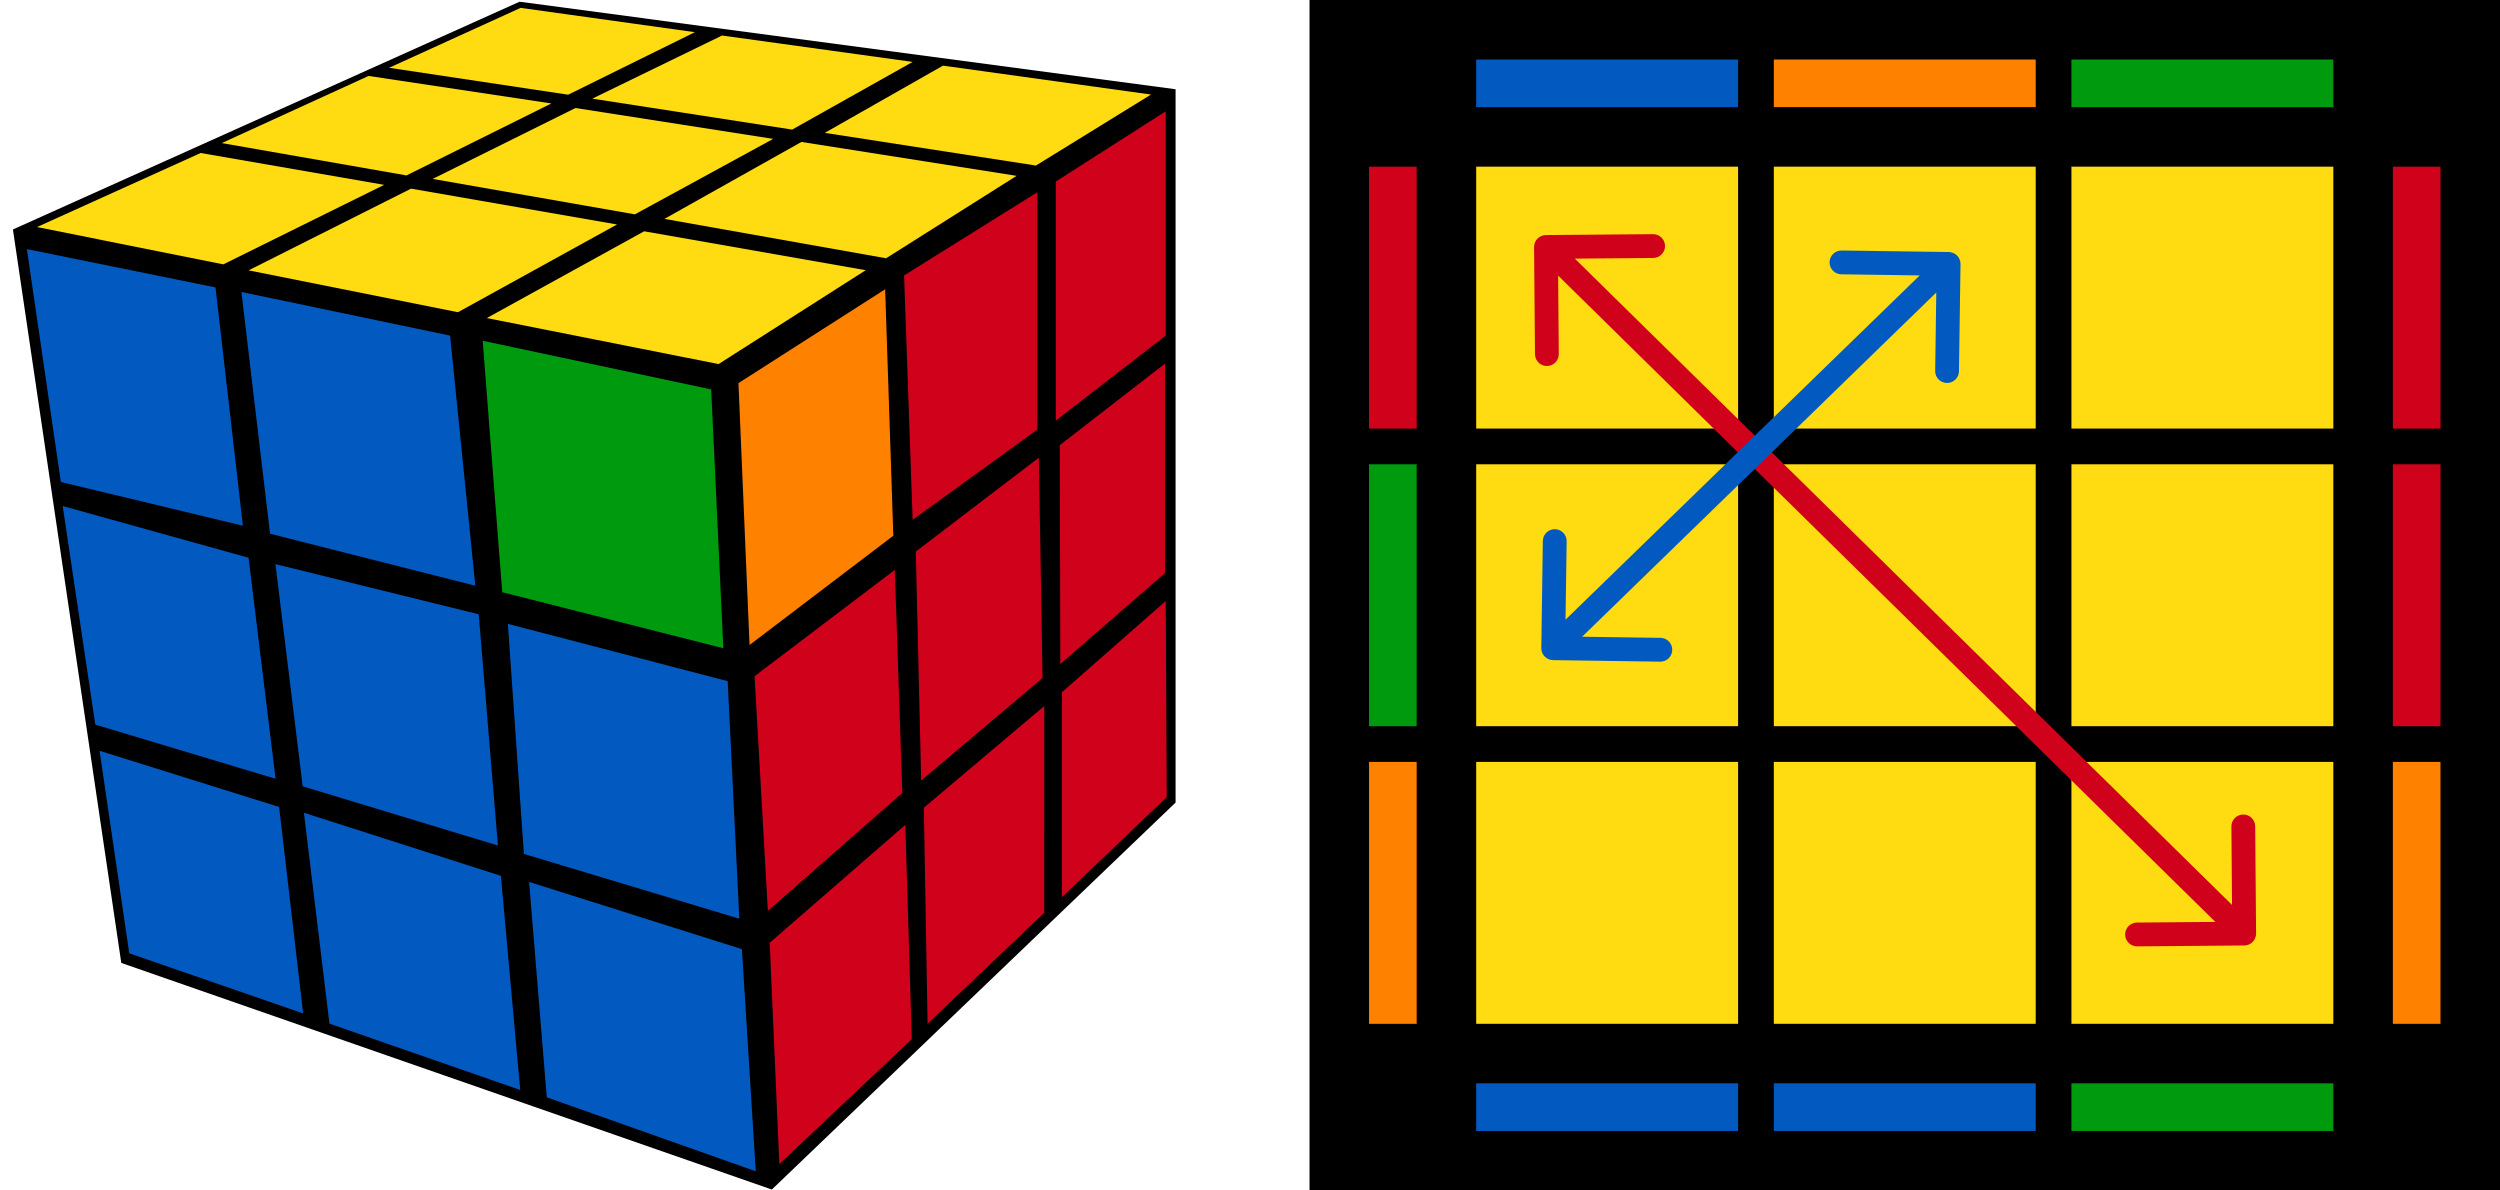 <?xml version="1.0" encoding="UTF-8"?>
<svg width="210px" height="100px" viewBox="0 0 210 100" version="1.1" xmlns="http://www.w3.org/2000/svg" xmlns:xlink="http://www.w3.org/1999/xlink">
    <title>pll_8_1</title>
    <g id="pll_8_1" stroke="none" stroke-width="1" fill="none" fill-rule="evenodd">
        <g transform="translate(1, 0)">
            <polygon id="Path" fill="#000000" points="0.085 19.275 9.188 80.886 63.834 99.921 97.749 67.415 97.749 7.498 42.641 0.145"></polygon>
            <polygon id="Path" fill="#D0021B" points="88.204 58.147 96.919 50.488 97.005 66.957 88.204 75.362"></polygon>
            <polygon id="Path" fill="#D0021B" points="76.603 67.85 86.717 59.309 86.714 76.677 76.918 85.99"></polygon>
            <polygon id="Path" fill="#D0021B" points="63.655 79.192 75.046 69.291 75.587 87.292 64.465 97.781"></polygon>
            <polygon id="Path" fill="#D0021B" points="88.024 37.391 96.859 30.546 96.859 48.138 88.067 55.774"></polygon>
            <polygon id="Path" fill="#D0021B" points="75.927 46.332 86.261 38.448 86.573 56.952 76.379 65.568"></polygon>
            <polygon id="Path" fill="#D0021B" points="62.385 56.801 74.162 47.872 74.793 66.608 63.501 76.514"></polygon>
            <polygon id="Path" fill="#D0021B" points="87.686 15.251 96.921 9.351 96.921 28.192 87.686 35.329"></polygon>
            <polygon id="Path" fill="#D0021B" points="74.943 23.138 86.141 16.148 86.141 36.079 75.662 43.663"></polygon>
            <polygon id="Path" fill="#FF8100" points="61.03 32.181 73.352 24.299 74.039 45.001 61.962 54.179"></polygon>
            <polygon id="Path" fill="#025AC1" points="7.364 63.067 22.445 67.786 24.464 85.127 9.859 80.076"></polygon>
            <polygon id="Path" fill="#025AC1" points="24.528 68.272 41.074 73.572 42.697 91.558 26.673 85.984"></polygon>
            <polygon id="Path" fill="#025AC1" points="43.445 74.082 61.321 79.731 62.482 98.387 44.93 92.175"></polygon>
            <polygon id="Path" fill="#025AC1" points="4.266 42.507 19.878 46.852 22.148 65.416 7.005 60.865"></polygon>
            <polygon id="Path" fill="#025AC1" points="22.138 47.386 39.212 51.601 40.824 71.02 24.425 66.051"></polygon>
            <polygon id="Path" fill="#025AC1" points="41.663 52.407 60.124 57.217 61.102 77.171 43.007 71.728"></polygon>
            <polygon id="Path" fill="#025AC1" points="1.258 20.926 17.101 24.144 19.401 44.159 4.112 40.485"></polygon>
            <polygon id="Path" fill="#025AC1" points="19.279 24.527 36.808 28.192 38.926 49.2 21.684 44.832"></polygon>
            <polygon id="Path" fill="#009A0E" points="39.545 28.623 58.738 32.713 59.761 54.451 41.188 49.745"></polygon>
            <polygon id="Path" fill="#FFDB11" points="42.73 0.661 57.369 2.703 46.724 7.955 31.684 5.694"></polygon>
            <polygon id="Path" fill="#FFDB11" points="29.959 6.379 45.316 8.69 33.145 14.735 17.628 12.019"></polygon>
            <polygon id="Path" fill="#FFDB11" points="15.854 12.852 31.268 15.527 17.755 22.207 2.109 19.072"></polygon>
            <polygon id="Path" fill="#FFDB11" points="33.526 15.846 50.828 18.856 37.467 26.227 19.88 22.71"></polygon>
            <polygon id="Path" fill="#FFDB11" points="47.339 9.073 63.947 11.666 52.331 18.005 35.343 15.029"></polygon>
            <polygon id="Path" fill="#FFDB11" points="59.653 2.984 75.661 5.201 65.541 10.886 48.752 8.286"></polygon>
            <polygon id="Path" fill="#FFDB11" points="78.21 5.514 95.686 7.942 86.017 13.906 68.281 11.16"></polygon>
            <polygon id="Path" fill="#FFDB11" points="66.319 11.923 84.396 14.77 73.431 21.695 54.81 18.387"></polygon>
            <polygon id="Path" fill="#FFDB11" points="53.108 19.428 71.719 22.697 59.36 30.582 39.891 26.717"></polygon>
            <rect id="Rectangle" fill="#000000" fill-rule="nonzero" transform="translate(159, 50) rotate(-90) translate(-159, -50) " x="109" y="0" width="100" height="100"></rect>
            <rect id="Rectangle" fill="#009A0E" fill-rule="nonzero" x="173" y="91" width="22" height="4"></rect>
            <rect id="Rectangle" fill="#025AC1" fill-rule="nonzero" x="148" y="91" width="22" height="4"></rect>
            <rect id="Rectangle" fill="#025AC1" fill-rule="nonzero" x="123" y="91" width="22" height="4"></rect>
            <rect id="Rectangle" fill="#009A0E" fill-rule="nonzero" x="173" y="5" width="22" height="4"></rect>
            <rect id="Rectangle" fill="#FF8100" fill-rule="nonzero" x="148" y="5" width="22" height="4"></rect>
            <rect id="Rectangle" fill="#025AC1" fill-rule="nonzero" x="123" y="5" width="22" height="4"></rect>
            <rect id="Rectangle" fill="#D0021B" fill-rule="nonzero" transform="translate(202, 25) rotate(-90) translate(-202, -25) " x="191" y="23" width="22" height="4"></rect>
            <rect id="Rectangle" fill="#D0021B" fill-rule="nonzero" transform="translate(202, 50) rotate(-90) translate(-202, -50) " x="191" y="48" width="22" height="4"></rect>
            <rect id="Rectangle" fill="#FF8100" fill-rule="nonzero" transform="translate(202, 75) rotate(-90) translate(-202, -75) " x="191" y="73" width="22" height="4"></rect>
            <rect id="Rectangle" fill="#D0021B" fill-rule="nonzero" transform="translate(116, 25) rotate(-90) translate(-116, -25) " x="105" y="23" width="22" height="4"></rect>
            <rect id="Rectangle" fill="#009A0E" fill-rule="nonzero" transform="translate(116, 50) rotate(-90) translate(-116, -50) " x="105" y="48" width="22" height="4"></rect>
            <rect id="Rectangle" fill="#FF8100" fill-rule="nonzero" transform="translate(116, 75) rotate(-90) translate(-116, -75) " x="105" y="73" width="22" height="4"></rect>
            <rect id="Rectangle" fill="#FFDB11" fill-rule="nonzero" transform="translate(184, 25) rotate(-90) translate(-184, -25) " x="173" y="14" width="22" height="22"></rect>
            <rect id="Rectangle" fill="#FFDB11" fill-rule="nonzero" transform="translate(184, 50) rotate(-90) translate(-184, -50) " x="173" y="39" width="22" height="22"></rect>
            <rect id="Rectangle" fill="#FFDB11" fill-rule="nonzero" transform="translate(184, 75) rotate(-90) translate(-184, -75) " x="173" y="64" width="22" height="22"></rect>
            <rect id="Rectangle" fill="#FFDB11" fill-rule="nonzero" transform="translate(159, 25) rotate(-90) translate(-159, -25) " x="148" y="14" width="22" height="22"></rect>
            <rect id="Rectangle" fill="#FFDB11" fill-rule="nonzero" transform="translate(159, 50) rotate(-90) translate(-159, -50) " x="148" y="39" width="22" height="22"></rect>
            <rect id="Rectangle" fill="#FFDB11" fill-rule="nonzero" transform="translate(159, 75) rotate(-90) translate(-159, -75) " x="148" y="64" width="22" height="22"></rect>
            <rect id="Rectangle" fill="#FFDB11" fill-rule="nonzero" transform="translate(134, 25) rotate(-90) translate(-134, -25) " x="123" y="14" width="22" height="22"></rect>
            <rect id="Rectangle" fill="#FFDB11" fill-rule="nonzero" transform="translate(134, 50) rotate(-90) translate(-134, -50) " x="123" y="39" width="22" height="22"></rect>
            <rect id="Rectangle" fill="#FFDB11" fill-rule="nonzero" transform="translate(134, 75) rotate(-90) translate(-134, -75) " x="123" y="64" width="22" height="22"></rect>
            <path d="M128.855,19.745 C128.302,19.749 127.858,20.201 127.863,20.753 L127.938,29.753 C127.943,30.305 128.394,30.749 128.947,30.744 C129.499,30.74 129.943,30.288 129.938,29.736 L129.871,21.736 L137.871,21.669 C138.423,21.665 138.867,21.213 138.863,20.661 C138.858,20.109 138.407,19.665 137.854,19.669 L128.855,19.745 Z M187.519,79.419 C188.072,79.415 188.516,78.963 188.511,78.411 L188.436,69.411 C188.431,68.859 187.98,68.415 187.427,68.42 C186.875,68.424 186.431,68.876 186.436,69.428 L186.503,77.428 L178.503,77.495 C177.951,77.499 177.507,77.951 177.511,78.503 C177.516,79.055 177.967,79.499 178.52,79.495 L187.519,79.419 Z M128.162,21.458 L186.81,79.132 L188.212,77.707 L129.564,20.032 L128.162,21.458 Z" id="Shape" fill="#D0021B" fill-rule="nonzero"></path>
            <path d="M163.683,22.185 C163.69,21.632 163.249,21.178 162.697,21.17 L153.698,21.042 C153.146,21.035 152.691,21.476 152.684,22.028 C152.676,22.58 153.117,23.034 153.669,23.042 L161.668,23.156 L161.555,31.155 C161.547,31.707 161.988,32.161 162.54,32.169 C163.093,32.177 163.547,31.736 163.554,31.184 L163.683,22.185 Z M128.47,54.437 C128.462,54.989 128.903,55.443 129.455,55.451 L138.454,55.579 C139.007,55.587 139.461,55.146 139.469,54.593 C139.476,54.041 139.035,53.587 138.483,53.579 L130.484,53.465 L130.598,45.466 C130.605,44.914 130.164,44.46 129.612,44.452 C129.06,44.444 128.606,44.886 128.598,45.438 L128.47,54.437 Z M161.986,21.453 L128.773,53.734 L130.167,55.168 L163.38,22.887 L161.986,21.453 Z" id="Shape" fill="#025AC1" fill-rule="nonzero"></path>
        </g>
    </g>
</svg>